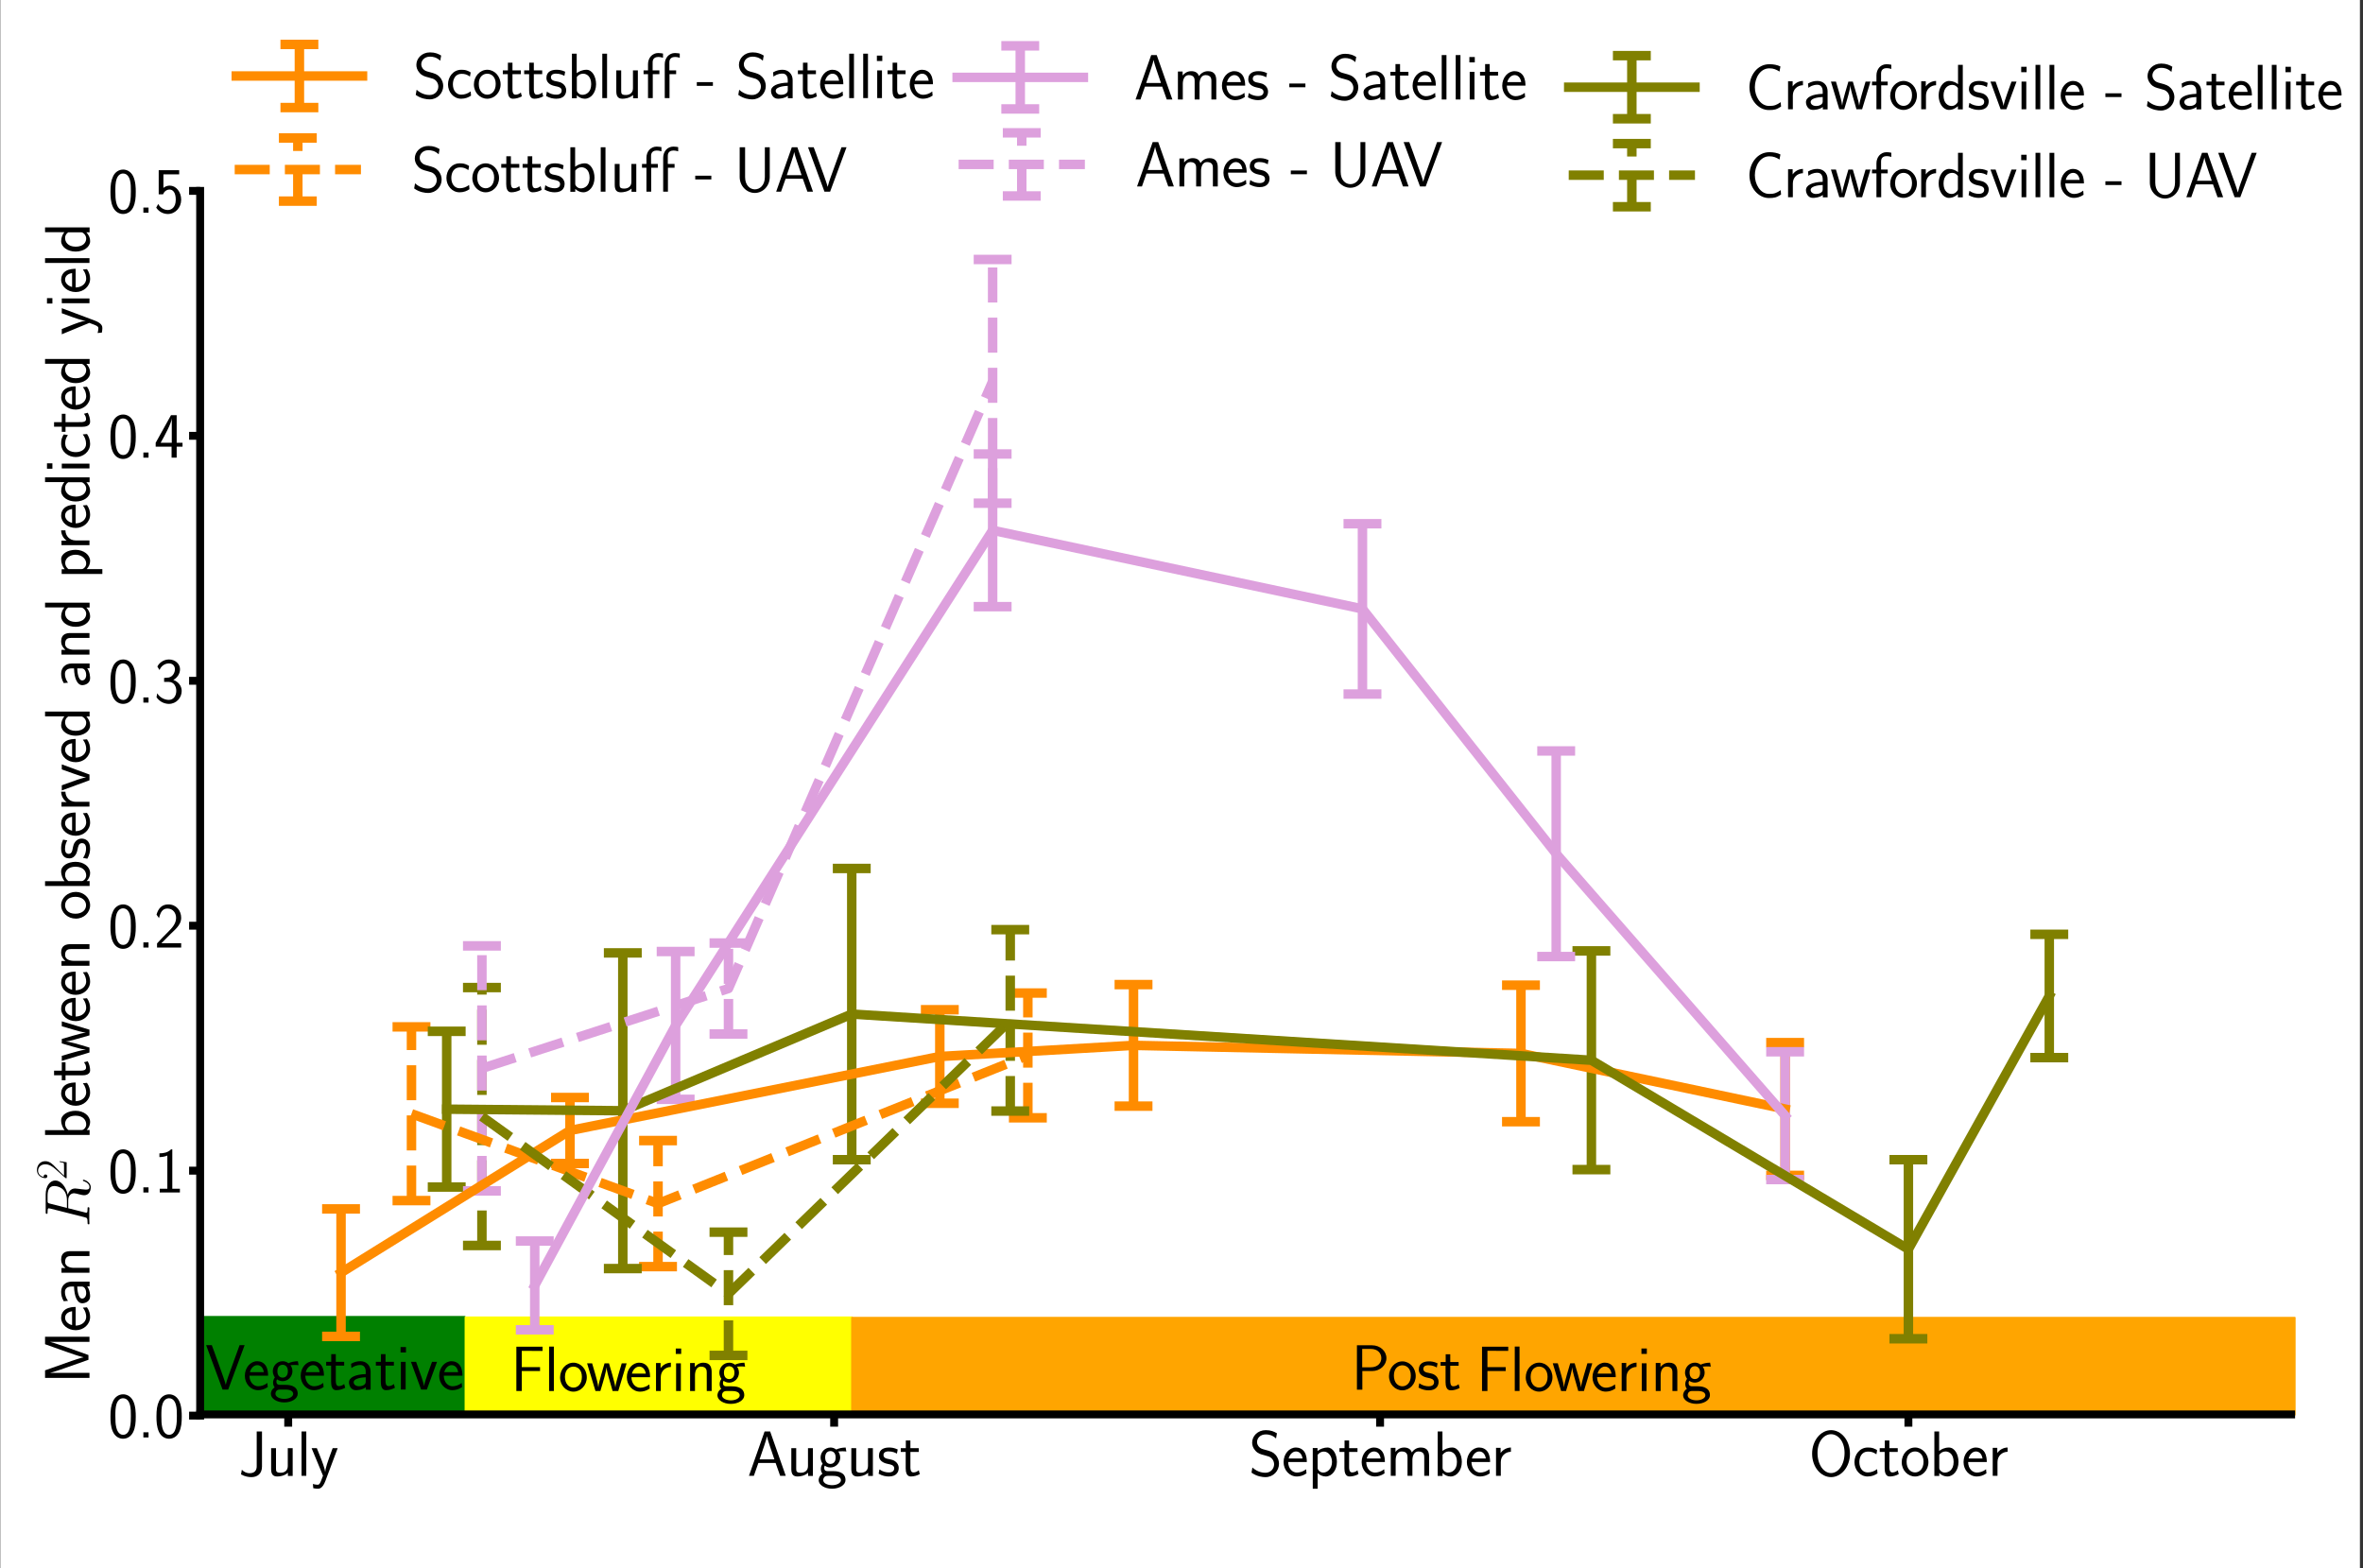 <?xml version="1.0" encoding="UTF-8" standalone="no"?>
<svg
   width="1497.434pt"
   height="993.956pt"
   viewBox="0 0 1497.434 993.956"
   version="1.1"
   id="svg1022"
   sodipodi:docname="Figure3A_latest_bigfont_yield_supplementary.svg"
   inkscape:version="1.2.2 (1:1.2.2+202305151914+b0a8486541)"
   inkscape:export-filename="Figure3/Figure3A_latest_bigfont_yield_supplementary.png"
   inkscape:export-xdpi="350"
   inkscape:export-ydpi="350"
   xmlns:inkscape="http://www.inkscape.org/namespaces/inkscape"
   xmlns:sodipodi="http://sodipodi.sourceforge.net/DTD/sodipodi-0.dtd"
   xmlns:xlink="http://www.w3.org/1999/xlink"
   xmlns="http://www.w3.org/2000/svg"
   xmlns:svg="http://www.w3.org/2000/svg"
   xmlns:rdf="http://www.w3.org/1999/02/22-rdf-syntax-ns#"
   xmlns:cc="http://creativecommons.org/ns#"
   xmlns:dc="http://purl.org/dc/elements/1.1/">
  <rect x="0" y="0" width="1497.434" height="993.956" fill="#333333" stroke="none"/>
  <sodipodi:namedview
     id="namedview1024"
     pagecolor="#ffffff"
     bordercolor="#000000"
     borderopacity="0.25"
     inkscape:showpageshadow="2"
     inkscape:pageopacity="0.0"
     inkscape:pagecheckerboard="0"
     inkscape:deskcolor="#d1d1d1"
     inkscape:document-units="pt"
     showgrid="false"
     inkscape:zoom="0.4665165"
     inkscape:cx="1013.8977"
     inkscape:cy="700.93984"
     inkscape:window-width="1920"
     inkscape:window-height="1043"
     inkscape:window-x="1920"
     inkscape:window-y="0"
     inkscape:window-maximized="1"
     inkscape:current-layer="figure_1" />
  <defs
     id="defs6">
    <style
       type="text/css"
       id="style4">*{stroke-linejoin: round; stroke-linecap: butt}</style>
  </defs>
  <g
     id="figure_1"
     transform="translate(-71.165)">
    <g
       id="patch_1"
       transform="matrix(0.944,0,0,0.989,71.352,0)">
      <path
         d="M 0,1008 H 1584 V 0 H 0 Z"
         style="fill:#ffffff"
         id="path8" />
    </g>
    <g
       id="axes_1">
      <g
         id="patch_2">
        <path
           d="M 198,897.12 H 1425.6 V 120.96 H 198 Z"
           style="fill:#ffffff"
           id="path11" />
      </g>
      <g
         id="PolyCollection_1"
         transform="matrix(1.074,0,0,0.999,-14.8,0.444)">
        <defs
           id="defs15">
          <path
             id="mb848b121c2"
             d="m 253.8,-110.88 v -62.093 h 100.44 v 62.093 z"
             style="stroke:#008000" />
        </defs>
        <g
           clip-path="url(#pdae25f212b)"
           id="g19"
           transform="matrix(1.53,0,0,0.997,-187.94,2.328)">
          <use
             xlink:href="#mb848b121c2"
             x="0"
             y="1008"
             style="fill:#008000;stroke:#008000"
             id="use17" />
        </g>
      </g>
      <g
         id="PolyCollection_2"
         transform="matrix(0.955,0,0,1,27.767,-0.226)">
        <defs
           id="defs23">
          <path
             id="m33dcb5bd47"
             d="m 354.24,-110.88 v -62.093 h 256.68 v 62.093 z"
             style="stroke:#ffff00" />
        </defs>
        <g
           clip-path="url(#pdae25f212b)"
           id="g27">
          <use
             xlink:href="#m33dcb5bd47"
             x="0"
             y="1008"
             style="fill:#ffff00;stroke:#ffff00"
             id="use25" />
        </g>
      </g>
      <g
         id="PolyCollection_3"
         transform="matrix(1.365,0,0,0.998,-222.693,1.654)">
        <defs
           id="defs31">
          <path
             id="mbdcb78727f"
             d="m 610.92,-110.88 v -62.093 h 669.6 v 62.093 z"
             style="stroke:#ffa500" />
        </defs>
        <g
           clip-path="url(#pdae25f212b)"
           id="g35">
          <use
             xlink:href="#mbdcb78727f"
             x="0"
             y="1008"
             style="fill:#ffa500;stroke:#ffa500"
             id="use33" />
        </g>
      </g>
      <g
         id="matplotlib.axis_1">
        <g
           id="xtick_1">
          <g
             id="line2d_1">
            <defs
               id="defs39">
              <path
                 id="mc2619de89d"
                 d="M 0,0 V 7"
                 style="stroke:#000000;stroke-width:5" />
            </defs>
            <g
               id="g43">
              <use
                 xlink:href="#mc2619de89d"
                 x="253.8"
                 y="897.12"
                 style="stroke:#000000;stroke-width:5"
                 id="use41" />
            </g>
          </g>
          <g
             id="text_1">
            <!-- July -->
            <g
               transform="matrix(0.4,0,0,-0.4,222.299,935.294)"
               id="g60">
              <defs
                 id="defs50">
                <path
                   id="CMSS17-4a"
                   d="M 2336,4416 H 1811 V 947 C 1811,640 1683,262 1107,262 781,262 506,416 333,608 L 250,140 c 396,-211 761,-268 1030,-268 621,0 1056,358 1056,1056 z"
                   transform="scale(0.016)" />
                <path
                   id="CMSS17-75"
                   d="M 2618,2752 H 2131 V 976 C 2131,500 1786,307 1421,307 998,307 960,448 960,712 V 2752 H 474 V 680 c 0,-501 172,-744 614,-744 218,0 710,51 1056,371 V -13 h 474 z"
                   transform="scale(0.016)" />
                <path
                   id="CMSS17-6c"
                   d="M 947,4416 H 474 V 0 h 473 z"
                   transform="scale(0.016)" />
                <path
                   id="CMSS17-79"
                   d="M 2675,2752 H 2176 C 1632,1293 1446,701 1434,383 h -7 C 1408,695 1126,1459 902,2006 L 602,2752 H 83 L 1216,14 c -70,-191 -173,-478 -205,-541 -141,-357 -237,-357 -339,-357 -26,0 -230,7 -461,77 l 39,-422 c 160,-32 320,-51 435,-51 160,0 480,0 774,785 z"
                   transform="scale(0.016)" />
              </defs>
              <use
                 xlink:href="#CMSS17-4a"
                 transform="scale(0.996)"
                 id="use52" />
              <use
                 xlink:href="#CMSS17-75"
                 transform="matrix(0.996,0,0,0.996,44.121,0)"
                 id="use54" />
              <use
                 xlink:href="#CMSS17-6c"
                 transform="matrix(0.996,0,0,0.996,92.326,0)"
                 id="use56" />
              <use
                 xlink:href="#CMSS17-79"
                 transform="matrix(0.996,0,0,0.996,114.507,0)"
                 id="use58" />
            </g>
          </g>
        </g>
        <g
           id="xtick_2">
          <g
             id="line2d_2">
            <g
               id="g66">
              <use
                 xlink:href="#mc2619de89d"
                 x="599.76"
                 y="897.12"
                 style="stroke:#000000;stroke-width:5"
                 id="use64" />
            </g>
          </g>
          <g
             id="text_2">
            <!-- August -->
            <g
               transform="matrix(0.4,0,0,-0.4,544.717,935.294)"
               id="g87">
              <defs
                 id="defs73">
                <path
                   id="CMSS17-41"
                   d="M 2272,4416 H 1722 L 166,0 h 487 l 448,1280 H 2816 L 3270,0 h 557 z M 2694,1638 H 1222 c 308,892 692,2000 736,2286 h 7 c 45,-261 173,-643 281,-968 z"
                   transform="scale(0.016)" />
                <path
                   id="CMSS17-67"
                   d="m 2848,2816 c -365,-7 -678,-77 -934,-199 -212,166 -429,199 -576,199 -557,0 -980,-460 -980,-992 0,-343 192,-602 205,-615 C 448,1049 384,876 384,684 384,460 474,300 544,211 211,6 166,-308 166,-429 c 0,-467 583,-851 1332,-851 755,0 1337,384 1337,857 0,883 -979,890 -1248,890 h -518 c -96,0 -352,0 -352,326 0,128 57,211 64,218 96,-71 294,-179 557,-179 531,0 972,447 972,992 0,304 -140,525 -198,601 h 19 c 19,0 288,19 384,19 205,0 224,-6 403,-25 z M 1338,1184 c -218,0 -525,133 -525,640 0,551 352,639 518,639 218,0 525,-133 525,-639 0,-552 -352,-640 -518,-640 z M 1581,0 c 153,0 800,0 800,-436 0,-275 -397,-492 -877,-492 -486,0 -883,211 -883,499 0,32 0,429 441,429 z"
                   transform="scale(0.016)" />
                <path
                   id="CMSS17-73"
                   d="m 2061,2623 c -378,180 -672,193 -864,193 -455,0 -999,-161 -999,-807 0,-646 704,-787 896,-826 295,-57 621,-121 621,-441 0,-403 -461,-403 -544,-403 -256,0 -608,70 -928,300 L 166,211 C 531,0 883,-64 1178,-64 c 787,0 985,480 985,844 0,314 -179,525 -301,621 -211,166 -288,186 -812,294 -90,13 -404,84 -404,372 0,364 404,364 493,364 416,0 672,-128 845,-224 z"
                   transform="scale(0.016)" />
                <path
                   id="CMSS17-74"
                   d="m 1069,2380 h 832 v 372 h -832 v 768 H 614 V 2752 H 109 V 2380 H 602 V 751 c 0,-367 83,-815 505,-815 320,0 615,89 896,236 L 1901,551 C 1747,416 1562,339 1363,339 c -281,0 -294,360 -294,521 z"
                   transform="scale(0.016)" />
              </defs>
              <use
                 xlink:href="#CMSS17-41"
                 transform="scale(0.996)"
                 id="use75" />
              <use
                 xlink:href="#CMSS17-75"
                 transform="matrix(0.996,0,0,0.996,62.218,0)"
                 id="use77" />
              <use
                 xlink:href="#CMSS17-67"
                 transform="matrix(0.996,0,0,0.996,110.423,0)"
                 id="use79" />
              <use
                 xlink:href="#CMSS17-75"
                 transform="matrix(0.996,0,0,0.996,157.266,0)"
                 id="use81" />
              <use
                 xlink:href="#CMSS17-73"
                 transform="matrix(0.996,0,0,0.996,205.471,0)"
                 id="use83" />
              <use
                 xlink:href="#CMSS17-74"
                 transform="matrix(0.996,0,0,0.996,241.385,0)"
                 id="use85" />
            </g>
          </g>
        </g>
        <g
           id="xtick_3">
          <g
             id="line2d_3">
            <g
               id="g93">
              <use
                 xlink:href="#mc2619de89d"
                 x="945.72"
                 y="897.12"
                 style="stroke:#000000;stroke-width:5"
                 id="use91" />
            </g>
          </g>
          <g
             id="text_3">
            <!-- September -->
            <g
               transform="matrix(0.4,0,0,-0.4,862.53,935.294)"
               id="g122">
              <defs
                 id="defs102">
                <path
                   id="CMSS17-53"
                   d="m 2797,4230 c -282,166 -589,314 -1107,314 -826,0 -1357,-610 -1357,-1235 0,-245 70,-522 320,-805 249,-284 531,-361 889,-451 148,-39 397,-110 442,-129 358,-142 531,-470 531,-780 0,-406 -313,-837 -870,-837 -192,0 -755,32 -1287,522 L 269,320 c 525,-384 1094,-448 1382,-448 787,0 1351,622 1351,1330 0,258 -77,587 -346,890 -262,289 -493,354 -1018,496 -300,77 -492,129 -652,328 -109,142 -167,277 -167,451 0,361 307,754 871,754 281,0 646,-58 1017,-406 z"
                   transform="scale(0.016)" />
                <path
                   id="CMSS17-65"
                   d="m 2502,1375 c 0,212 -12,626 -217,972 -224,366 -589,469 -864,469 C 755,2816 192,2184 192,1363 192,579 774,-64 1510,-64 c 288,0 640,83 960,313 0,26 -12,165 -19,172 0,12 -19,208 -19,234 C 2125,408 1773,326 1517,326 1107,326 666,667 646,1375 Z M 698,1728 c 83,358 364,697 723,697 96,0 544,-13 659,-697 z"
                   transform="scale(0.016)" />
                <path
                   id="CMSS17-70"
                   d="m 966,275 c 212,-205 500,-339 807,-339 595,0 1107,617 1107,1446 0,765 -384,1434 -934,1434 -320,0 -704,-116 -992,-346 v 294 H 480 v -4044 h 486 z m 0,1813 c 52,78 269,324 621,324 448,0 807,-466 807,-1030 0,-641 -436,-1056 -864,-1056 -128,0 -263,32 -391,142 C 966,624 966,721 966,812 Z"
                   transform="scale(0.016)" />
                <path
                   id="CMSS17-6d"
                   d="m 4288,1878 c 0,431 -109,938 -826,938 -480,0 -768,-301 -896,-488 -115,340 -384,488 -768,488 -435,0 -710,-250 -857,-430 v 397 H 474 V 0 h 486 v 1556 c 0,380 141,869 595,869 583,0 583,-412 583,-599 V 0 h 486 v 1556 c 0,380 141,869 595,869 583,0 583,-412 583,-599 V 0 h 486 z"
                   transform="scale(0.016)" />
                <path
                   id="CMSS17-62"
                   d="M 954,4416 H 480 V -13 h 486 v 288 c 244,-237 538,-339 800,-339 615,0 1114,623 1114,1446 0,751 -384,1434 -954,1434 -403,0 -761,-167 -972,-340 z m 12,-2321 c 141,181 340,330 621,330 378,0 807,-279 807,-1043 0,-816 -512,-1056 -864,-1056 -128,0 -263,32 -391,142 C 966,624 966,721 966,812 Z"
                   transform="scale(0.016)" />
                <path
                   id="CMSS17-72"
                   d="m 954,1369 c 0,605 441,1010 1004,1023 v 424 c -409,-7 -793,-212 -1024,-546 v 513 H 480 V 0 h 474 z"
                   transform="scale(0.016)" />
              </defs>
              <use
                 xlink:href="#CMSS17-53"
                 transform="scale(0.996)"
                 id="use104" />
              <use
                 xlink:href="#CMSS17-65"
                 transform="matrix(0.996,0,0,0.996,52.049,0)"
                 id="use106" />
              <use
                 xlink:href="#CMSS17-70"
                 transform="matrix(0.996,0,0,0.996,93.687,0)"
                 id="use108" />
              <use
                 xlink:href="#CMSS17-74"
                 transform="matrix(0.996,0,0,0.996,141.892,0)"
                 id="use110" />
              <use
                 xlink:href="#CMSS17-65"
                 transform="matrix(0.996,0,0,0.996,175.724,0)"
                 id="use112" />
              <use
                 xlink:href="#CMSS17-6d"
                 transform="matrix(0.996,0,0,0.996,217.363,0)"
                 id="use114" />
              <use
                 xlink:href="#CMSS17-62"
                 transform="matrix(0.996,0,0,0.996,291.592,0)"
                 id="use116" />
              <use
                 xlink:href="#CMSS17-65"
                 transform="matrix(0.996,0,0,0.996,342.399,0)"
                 id="use118" />
              <use
                 xlink:href="#CMSS17-72"
                 transform="matrix(0.996,0,0,0.996,384.038,0)"
                 id="use120" />
            </g>
          </g>
        </g>
        <g
           id="xtick_4">
          <g
             id="line2d_4">
            <g
               id="g128">
              <use
                 xlink:href="#mc2619de89d"
                 x="1280.52"
                 y="897.12"
                 style="stroke:#000000;stroke-width:5"
                 id="use126" />
            </g>
          </g>
          <g
             id="text_4">
            <!-- October -->
            <g
               transform="matrix(0.4,0,0,-0.4,1217.381,935.294)"
               id="g150">
              <defs
                 id="defs134">
                <path
                   id="CMSS17-4f"
                   d="M 4096,2201 C 4096,3541 3219,4544 2214,4544 1210,4544 333,3535 333,2201 333,855 1222,-128 2214,-128 c 992,0 1882,983 1882,2329 z M 2214,275 c -704,0 -1344,792 -1344,2010 0,1185 679,1855 1344,1855 666,0 1344,-670 1344,-1855 C 3558,1061 2912,275 2214,275 Z"
                   transform="scale(0.016)" />
                <path
                   id="CMSS17-63"
                   d="m 2464,2540 c 0,45 -294,173 -371,199 -211,77 -480,77 -551,77 C 710,2816 211,2092 211,1363 211,595 768,-64 1517,-64 c 429,0 736,140 985,307 l -38,422 C 2189,454 1869,339 1523,339 c -499,0 -825,435 -825,1030 0,461 211,1043 851,1043 352,0 550,-70 845,-269 z"
                   transform="scale(0.016)" />
                <path
                   id="CMSS17-6f"
                   d="m 2829,1356 c 0,819 -608,1460 -1325,1460 C 768,2816 173,2156 173,1356 173,544 787,-64 1498,-64 c 729,0 1331,627 1331,1420 z M 1504,339 c -454,0 -845,371 -845,1068 0,743 455,1018 839,1018 416,0 844,-301 844,-1018 0,-723 -416,-1068 -838,-1068 z"
                   transform="scale(0.016)" />
              </defs>
              <use
                 xlink:href="#CMSS17-4f"
                 transform="scale(0.996)"
                 id="use136" />
              <use
                 xlink:href="#CMSS17-63"
                 transform="matrix(0.996,0,0,0.996,69.024,0)"
                 id="use138" />
              <use
                 xlink:href="#CMSS17-74"
                 transform="matrix(0.996,0,0,0.996,110.663,0)"
                 id="use140" />
              <use
                 xlink:href="#CMSS17-6f"
                 transform="matrix(0.996,0,0,0.996,144.495,0)"
                 id="use142" />
              <use
                 xlink:href="#CMSS17-62"
                 transform="matrix(0.996,0,0,0.996,191.338,0)"
                 id="use144" />
              <use
                 xlink:href="#CMSS17-65"
                 transform="matrix(0.996,0,0,0.996,242.146,0)"
                 id="use146" />
              <use
                 xlink:href="#CMSS17-72"
                 transform="matrix(0.996,0,0,0.996,283.784,0)"
                 id="use148" />
            </g>
          </g>
        </g>
      </g>
      <g
         id="matplotlib.axis_2">
        <g
           id="ytick_1">
          <g
             id="line2d_5">
            <defs
               id="defs156">
              <path
                 id="m4f386ce659"
                 d="M 0,0 H -7"
                 style="stroke:#000000;stroke-width:5" />
            </defs>
            <g
               id="g160">
              <use
                 xlink:href="#m4f386ce659"
                 x="198"
                 y="897.12"
                 style="stroke:#000000;stroke-width:5"
                 id="use158" />
            </g>
          </g>
          <g
             id="text_5">
            <!-- 0.0 -->
            <g
               transform="matrix(0.4,0,0,-0.4,139.615,910.957)"
               id="g173">
              <defs
                 id="defs165">
                <path
                   id="CMSS17-30"
                   d="m 2758,2073 c 0,366 -6,1047 -268,1574 -263,506 -685,641 -986,641 -435,0 -806,-257 -998,-667 C 301,3191 243,2748 243,2073 243,1611 262,1046 493,551 755,6 1197,-128 1498,-128 c 396,0 780,211 998,653 224,463 262,970 262,1548 z M 1498,262 c -487,0 -634,559 -679,745 -77,321 -89,629 -89,1137 0,398 0,848 121,1201 147,411 403,552 647,552 473,0 627,-475 678,-642 96,-340 96,-739 96,-1111 0,-598 0,-1882 -774,-1882 z"
                   transform="scale(0.016)" />
                <path
                   id="CMSS17-2e"
                   d="M 1088,512 H 576 V 0 h 512 z"
                   transform="scale(0.016)" />
              </defs>
              <use
                 xlink:href="#CMSS17-30"
                 transform="scale(0.996)"
                 id="use167" />
              <use
                 xlink:href="#CMSS17-2e"
                 transform="matrix(0.996,0,0,0.996,46.844,0)"
                 id="use169" />
              <use
                 xlink:href="#CMSS17-30"
                 transform="matrix(0.996,0,0,0.996,72.868,0)"
                 id="use171" />
            </g>
          </g>
        </g>
        <g
           id="ytick_2">
          <g
             id="line2d_6">
            <g
               id="g179">
              <use
                 xlink:href="#m4f386ce659"
                 x="198"
                 y="741.888"
                 style="stroke:#000000;stroke-width:5"
                 id="use177" />
            </g>
          </g>
          <g
             id="text_6">
            <!-- 0.1 -->
            <g
               transform="matrix(0.4,0,0,-0.4,139.615,755.725)"
               id="g191">
              <defs
                 id="defs183">
                <path
                   id="CMSS17-31"
                   d="M 1818,4288 H 1696 C 1350,3949 947,3902 538,3891 v -371 c 185,6 486,19 787,153 V 371 H 570 V 0 h 2003 v 371 h -755 z"
                   transform="scale(0.016)" />
              </defs>
              <use
                 xlink:href="#CMSS17-30"
                 transform="scale(0.996)"
                 id="use185" />
              <use
                 xlink:href="#CMSS17-2e"
                 transform="matrix(0.996,0,0,0.996,46.844,0)"
                 id="use187" />
              <use
                 xlink:href="#CMSS17-31"
                 transform="matrix(0.996,0,0,0.996,72.868,0)"
                 id="use189" />
            </g>
          </g>
        </g>
        <g
           id="ytick_3">
          <g
             id="line2d_7">
            <g
               id="g197">
              <use
                 xlink:href="#m4f386ce659"
                 x="198"
                 y="586.656"
                 style="stroke:#000000;stroke-width:5"
                 id="use195" />
            </g>
          </g>
          <g
             id="text_7">
            <!-- 0.2 -->
            <g
               transform="matrix(0.4,0,0,-0.4,139.615,600.493)"
               id="g209">
              <defs
                 id="defs201">
                <path
                   id="CMSS17-32"
                   d="m 1651,1353 c 179,185 448,408 634,631 179,217 416,523 416,969 0,702 -474,1335 -1280,1335 -634,0 -999,-397 -1171,-1016 l 249,-344 c 141,580 339,950 839,950 550,0 857,-447 857,-938 0,-586 -448,-1039 -787,-1377 C 1030,1187 659,805 301,409 V 0 H 2701 V 435 H 1613 c -77,0 -154,-7 -231,-7 H 742 v 7 z"
                   transform="scale(0.016)" />
              </defs>
              <use
                 xlink:href="#CMSS17-30"
                 transform="scale(0.996)"
                 id="use203" />
              <use
                 xlink:href="#CMSS17-2e"
                 transform="matrix(0.996,0,0,0.996,46.844,0)"
                 id="use205" />
              <use
                 xlink:href="#CMSS17-32"
                 transform="matrix(0.996,0,0,0.996,72.868,0)"
                 id="use207" />
            </g>
          </g>
        </g>
        <g
           id="ytick_4">
          <g
             id="line2d_8">
            <g
               id="g215">
              <use
                 xlink:href="#m4f386ce659"
                 x="198"
                 y="431.424"
                 style="stroke:#000000;stroke-width:5"
                 id="use213" />
            </g>
          </g>
          <g
             id="text_8">
            <!-- 0.3 -->
            <g
               transform="matrix(0.4,0,0,-0.4,139.615,445.261)"
               id="g227">
              <defs
                 id="defs219">
                <path
                   id="CMSS17-33"
                   d="m 1005,2060 h 435 c 602,0 774,-528 774,-896 C 2214,662 1933,268 1472,268 1114,268 608,449 320,926 275,700 275,687 250,533 550,89 1037,-128 1485,-128 c 729,0 1267,609 1267,1286 0,509 -352,934 -832,1094 384,211 666,608 666,1069 0,538 -493,967 -1095,967 -550,0 -979,-340 -1158,-705 45,-64 160,-249 217,-345 141,377 506,659 935,659 358,0 595,-237 595,-576 0,-352 -224,-736 -602,-825 -25,0 -422,-39 -473,-45 z"
                   transform="scale(0.016)" />
              </defs>
              <use
                 xlink:href="#CMSS17-30"
                 transform="scale(0.996)"
                 id="use221" />
              <use
                 xlink:href="#CMSS17-2e"
                 transform="matrix(0.996,0,0,0.996,46.844,0)"
                 id="use223" />
              <use
                 xlink:href="#CMSS17-33"
                 transform="matrix(0.996,0,0,0.996,72.868,0)"
                 id="use225" />
            </g>
          </g>
        </g>
        <g
           id="ytick_5">
          <g
             id="line2d_9">
            <g
               id="g233">
              <use
                 xlink:href="#m4f386ce659"
                 x="198"
                 y="276.192"
                 style="stroke:#000000;stroke-width:5"
                 id="use231" />
            </g>
          </g>
          <g
             id="text_9">
            <!-- 0.4 -->
            <g
               transform="matrix(0.4,0,0,-0.4,139.615,290.029)"
               id="g245">
              <defs
                 id="defs237">
                <path
                   id="CMSS17-34"
                   d="m 2253,1088 h 582 v 390 H 2253 V 4224 H 1690 L 166,1478 V 1088 H 1747 V 0 h 506 z M 659,1478 c 371,661 1107,1996 1107,2449 V 1478 Z"
                   transform="scale(0.016)" />
              </defs>
              <use
                 xlink:href="#CMSS17-30"
                 transform="scale(0.996)"
                 id="use239" />
              <use
                 xlink:href="#CMSS17-2e"
                 transform="matrix(0.996,0,0,0.996,46.844,0)"
                 id="use241" />
              <use
                 xlink:href="#CMSS17-34"
                 transform="matrix(0.996,0,0,0.996,72.868,0)"
                 id="use243" />
            </g>
          </g>
        </g>
        <g
           id="ytick_6">
          <g
             id="line2d_10">
            <g
               id="g251">
              <use
                 xlink:href="#m4f386ce659"
                 x="198"
                 y="120.96"
                 style="stroke:#000000;stroke-width:5"
                 id="use249" />
            </g>
          </g>
          <g
             id="text_10">
            <!-- 0.5 -->
            <g
               transform="matrix(0.4,0,0,-0.4,139.615,134.797)"
               id="g263">
              <defs
                 id="defs255">
                <path
                   id="CMSS17-35"
                   d="m 934,3814 h 1568 v 410 H 467 V 1830 h 429 c 115,273 352,474 659,474 288,0 608,-260 608,-1005 C 2163,502 1709,268 1376,268 966,268 589,521 422,871 L 218,508 c 294,-457 774,-636 1158,-636 742,0 1325,636 1325,1414 0,797 -519,1408 -1139,1408 -224,0 -442,-77 -628,-230 z"
                   transform="scale(0.016)" />
              </defs>
              <use
                 xlink:href="#CMSS17-30"
                 transform="scale(0.996)"
                 id="use257" />
              <use
                 xlink:href="#CMSS17-2e"
                 transform="matrix(0.996,0,0,0.996,46.844,0)"
                 id="use259" />
              <use
                 xlink:href="#CMSS17-35"
                 transform="matrix(0.996,0,0,0.996,72.868,0)"
                 id="use261" />
            </g>
          </g>
        </g>
        <g
           id="text_11">
          <!-- Mean $R^2$ between observed and predicted yield -->
          <g
             transform="matrix(0,-0.4,-0.4,0,127.864,876.887)"
             id="g354">
            <defs
               id="defs276">
              <path
                 id="CMSS17-4d"
                 d="M 3194,2373 2886,1476 C 2835,1311 2662,795 2624,592 h -6 c -20,127 -58,261 -160,585 -58,191 -122,388 -186,566 L 1325,4416 H 576 V 0 h 499 v 3899 h 7 c 0,-6 57,-286 448,-1399 L 2374,102 h 474 l 762,2131 c 51,146 211,610 281,833 64,191 224,662 263,846 h 6 V 0 h 506 v 4416 h -743 z"
                 transform="scale(0.016)" />
              <path
                 id="CMSS17-61"
                 d="m 2406,1789 c 0,610 -428,1027 -1004,1027 -282,0 -589,-52 -941,-257 l 38,-426 c 160,117 435,305 896,305 327,0 525,-253 525,-656 V 1536 C 896,1504 256,1209 256,711 256,452 416,-64 947,-64 c 96,0 615,12 986,288 V -13 h 473 z M 1920,824 c 0,-113 0,-265 -192,-378 -166,-107 -378,-120 -467,-120 -320,0 -538,177 -538,397 0,442 999,486 1197,493 z"
                 transform="scale(0.016)" />
              <path
                 id="CMSS17-6e"
                 d="m 2618,1878 c 0,405 -96,938 -820,938 -409,0 -678,-212 -857,-430 v 397 H 474 V 0 h 486 v 1556 c 0,406 154,869 589,869 563,0 582,-380 582,-599 V 0 h 487 z"
                 transform="scale(0.016)" />
              <path
                 id="CMMI12-52"
                 d="m 2355,3917 c 58,236 83,249 333,249 h 461 c 550,0 960,-166 960,-663 0,-326 -167,-1263 -1453,-1263 h -723 z m 890,-1754 c 793,172 1414,683 1414,1231 0,498 -505,958 -1395,958 H 1530 c -128,0 -186,0 -186,-122 0,-64 45,-64 166,-64 384,0 384,-51 384,-121 0,-13 0,-51 -25,-147 L 1005,475 C 947,253 934,190 493,190 346,190 301,190 301,69 301,6 371,6 390,6 506,6 640,19 762,19 h 755 c 115,0 249,-13 365,-13 51,0 121,0 121,120 0,64 -57,64 -153,64 -391,0 -391,51 -391,114 0,6 0,51 13,101 l 429,1707 h 768 c 608,0 723,-381 723,-590 0,-96 -64,-343 -109,-508 -70,-291 -89,-361 -89,-482 0,-450 371,-660 800,-660 518,0 742,629 742,717 0,45 -32,64 -70,64 -52,0 -64,-38 -77,-89 C 4435,114 4173,0 4013,0 c -160,0 -263,69 -263,355 0,152 77,729 84,761 32,234 32,260 32,310 0,463 -378,660 -621,737 z"
                 transform="scale(0.016)" />
              <path
                 id="CMR17-32"
                 d="M 2669,990 H 2554 C 2490,537 2438,460 2413,422 2381,371 1920,371 1830,371 H 602 c 230,249 678,702 1222,1225 390,370 845,804 845,1437 0,755 -602,1191 -1274,1191 -704,0 -1133,-621 -1133,-1197 0,-250 186,-282 263,-282 64,0 256,38 256,262 0,199 -167,257 -256,257 -39,0 -77,-7 -103,-20 122,544 493,813 884,813 556,0 921,-441 921,-1024 0,-556 -326,-1035 -691,-1450 L 262,147 V 0 h 2253 z"
                 transform="scale(0.016)" />
              <path
                 id="CMSS17-77"
                 d="M 4013,2752 H 3526 L 3187,1600 C 3117,1356 2918,684 2893,371 h -7 c -12,192 -121,653 -300,1261 L 2259,2752 H 1818 L 1498,1657 C 1338,1100 1216,627 1203,371 h -6 C 1171,748 909,1632 870,1772 L 582,2752 H 83 L 915,0 h 487 c 332,1100 588,1952 608,2380 12,-211 121,-665 185,-889 L 2618,0 h 563 z"
                 transform="scale(0.016)" />
              <path
                 id="CMSS17-76"
                 d="M 2675,2752 H 2176 L 1747,1555 C 1613,1164 1421,627 1389,352 h -7 c -12,115 -64,281 -96,396 -38,141 -89,308 -128,423 L 595,2752 H 83 L 1094,0 h 570 z"
                 transform="scale(0.016)" />
              <path
                 id="CMSS17-64"
                 d="M 2611,4416 H 2138 V 2495 c -199,167 -525,321 -884,321 C 672,2816 211,2179 211,1375 211,572 666,-64 1235,-64 c 442,0 736,236 890,371 V -13 h 486 z M 2125,851 c 0,-91 0,-188 -199,-363 -128,-110 -281,-162 -428,-162 -346,0 -800,259 -800,1043 0,816 512,1056 864,1056 236,0 428,-117 563,-311 z"
                 transform="scale(0.016)" />
              <path
                 id="CMSS17-69"
                 d="M 979,4224 H 442 V 3686 H 979 Z M 947,2752 H 474 V 0 h 473 z"
                 transform="scale(0.016)" />
            </defs>
            <use
               xlink:href="#CMSS17-4d"
               transform="scale(0.996)"
               id="use278" />
            <use
               xlink:href="#CMSS17-65"
               transform="matrix(0.996,0,0,0.996,81.676,0)"
               id="use280" />
            <use
               xlink:href="#CMSS17-61"
               transform="matrix(0.996,0,0,0.996,123.315,0)"
               id="use282" />
            <use
               xlink:href="#CMSS17-6e"
               transform="matrix(0.996,0,0,0.996,168.237,0)"
               id="use284" />
            <use
               xlink:href="#CMMI12-52"
               transform="matrix(0.996,0,0,0.996,247.671,0)"
               id="use286" />
            <use
               xlink:href="#CMR17-32"
               transform="matrix(0.697,0,0,0.697,322.742,36.154)"
               id="use288" />
            <use
               xlink:href="#CMSS17-62"
               transform="matrix(0.996,0,0,0.996,386.452,0)"
               id="use290" />
            <use
               xlink:href="#CMSS17-65"
               transform="matrix(0.996,0,0,0.996,437.26,0)"
               id="use292" />
            <use
               xlink:href="#CMSS17-74"
               transform="matrix(0.996,0,0,0.996,478.898,0)"
               id="use294" />
            <use
               xlink:href="#CMSS17-77"
               transform="matrix(0.996,0,0,0.996,510.128,0)"
               id="use296" />
            <use
               xlink:href="#CMSS17-65"
               transform="matrix(0.996,0,0,0.996,571.345,0)"
               id="use298" />
            <use
               xlink:href="#CMSS17-65"
               transform="matrix(0.996,0,0,0.996,612.983,0)"
               id="use300" />
            <use
               xlink:href="#CMSS17-6e"
               transform="matrix(0.996,0,0,0.996,654.622,0)"
               id="use302" />
            <use
               xlink:href="#CMSS17-6f"
               transform="matrix(0.996,0,0,0.996,734.056,0)"
               id="use304" />
            <use
               xlink:href="#CMSS17-62"
               transform="matrix(0.996,0,0,0.996,780.9,0)"
               id="use306" />
            <use
               xlink:href="#CMSS17-73"
               transform="matrix(0.996,0,0,0.996,829.105,0)"
               id="use308" />
            <use
               xlink:href="#CMSS17-65"
               transform="matrix(0.996,0,0,0.996,865.018,0)"
               id="use310" />
            <use
               xlink:href="#CMSS17-72"
               transform="matrix(0.996,0,0,0.996,906.657,0)"
               id="use312" />
            <use
               xlink:href="#CMSS17-76"
               transform="matrix(0.996,0,0,0.996,938.567,0)"
               id="use314" />
            <use
               xlink:href="#CMSS17-65"
               transform="matrix(0.996,0,0,0.996,981.567,0)"
               id="use316" />
            <use
               xlink:href="#CMSS17-64"
               transform="matrix(0.996,0,0,0.996,1023.206,0)"
               id="use318" />
            <use
               xlink:href="#CMSS17-61"
               transform="matrix(0.996,0,0,0.996,1102.64,0)"
               id="use320" />
            <use
               xlink:href="#CMSS17-6e"
               transform="matrix(0.996,0,0,0.996,1147.562,0)"
               id="use322" />
            <use
               xlink:href="#CMSS17-64"
               transform="matrix(0.996,0,0,0.996,1195.767,0)"
               id="use324" />
            <use
               xlink:href="#CMSS17-70"
               transform="matrix(0.996,0,0,0.996,1275.201,0)"
               id="use326" />
            <use
               xlink:href="#CMSS17-72"
               transform="matrix(0.996,0,0,0.996,1320.803,0)"
               id="use328" />
            <use
               xlink:href="#CMSS17-65"
               transform="matrix(0.996,0,0,0.996,1352.713,0)"
               id="use330" />
            <use
               xlink:href="#CMSS17-64"
               transform="matrix(0.996,0,0,0.996,1394.352,0)"
               id="use332" />
            <use
               xlink:href="#CMSS17-69"
               transform="matrix(0.996,0,0,0.996,1442.557,0)"
               id="use334" />
            <use
               xlink:href="#CMSS17-63"
               transform="matrix(0.996,0,0,0.996,1464.738,0)"
               id="use336" />
            <use
               xlink:href="#CMSS17-74"
               transform="matrix(0.996,0,0,0.996,1506.377,0)"
               id="use338" />
            <use
               xlink:href="#CMSS17-65"
               transform="matrix(0.996,0,0,0.996,1540.208,0)"
               id="use340" />
            <use
               xlink:href="#CMSS17-64"
               transform="matrix(0.996,0,0,0.996,1581.847,0)"
               id="use342" />
            <use
               xlink:href="#CMSS17-79"
               transform="matrix(0.996,0,0,0.996,1661.281,0)"
               id="use344" />
            <use
               xlink:href="#CMSS17-69"
               transform="matrix(0.996,0,0,0.996,1704.281,0)"
               id="use346" />
            <use
               xlink:href="#CMSS17-65"
               transform="matrix(0.996,0,0,0.996,1726.462,0)"
               id="use348" />
            <use
               xlink:href="#CMSS17-6c"
               transform="matrix(0.996,0,0,0.996,1768.101,0)"
               id="use350" />
            <use
               xlink:href="#CMSS17-64"
               transform="matrix(0.996,0,0,0.996,1790.281,0)"
               id="use352" />
          </g>
        </g>
      </g>
      <g
         id="LineCollection_1">
        <path
           d="M 287.28,846.933 V 766.128"
           clip-path="url(#pdae25f212b)"
           style="fill:none;stroke:#ff8c00;stroke-width:6"
           id="path358" />
        <path
           d="M 432.36,737.351 V 695.518"
           clip-path="url(#pdae25f212b)"
           style="fill:none;stroke:#ff8c00;stroke-width:6"
           id="path360" />
        <path
           d="M 666.72,699.18 V 639.889"
           clip-path="url(#pdae25f212b)"
           style="fill:none;stroke:#ff8c00;stroke-width:6"
           id="path362" />
        <path
           d="M 789.48,701.007 V 623.974"
           clip-path="url(#pdae25f212b)"
           style="fill:none;stroke:#ff8c00;stroke-width:6"
           id="path364" />
        <path
           d="M 1035,710.852 V 624.352"
           clip-path="url(#pdae25f212b)"
           style="fill:none;stroke:#ff8c00;stroke-width:6"
           id="path366" />
        <path
           d="M 1202.4,744.873 V 660.77"
           clip-path="url(#pdae25f212b)"
           style="fill:none;stroke:#ff8c00;stroke-width:6"
           id="path368" />
      </g>
      <g
         id="line2d_11">
        <defs
           id="defs372">
          <path
             id="mabc30c4c56"
             d="M 12,0 H -12"
             style="stroke:#ff8c00;stroke-width:6" />
        </defs>
        <g
           clip-path="url(#pdae25f212b)"
           id="g386">
          <use
             xlink:href="#mabc30c4c56"
             x="287.28"
             y="846.933"
             style="fill:#ff8c00;stroke:#ff8c00;stroke-width:6"
             id="use374" />
          <use
             xlink:href="#mabc30c4c56"
             x="432.36"
             y="737.351"
             style="fill:#ff8c00;stroke:#ff8c00;stroke-width:6"
             id="use376" />
          <use
             xlink:href="#mabc30c4c56"
             x="666.72"
             y="699.18"
             style="fill:#ff8c00;stroke:#ff8c00;stroke-width:6"
             id="use378" />
          <use
             xlink:href="#mabc30c4c56"
             x="789.48"
             y="701.007"
             style="fill:#ff8c00;stroke:#ff8c00;stroke-width:6"
             id="use380" />
          <use
             xlink:href="#mabc30c4c56"
             x="1035"
             y="710.852"
             style="fill:#ff8c00;stroke:#ff8c00;stroke-width:6"
             id="use382" />
          <use
             xlink:href="#mabc30c4c56"
             x="1202.4"
             y="744.873"
             style="fill:#ff8c00;stroke:#ff8c00;stroke-width:6"
             id="use384" />
        </g>
      </g>
      <g
         id="line2d_12">
        <g
           clip-path="url(#pdae25f212b)"
           id="g401">
          <use
             xlink:href="#mabc30c4c56"
             x="287.28"
             y="766.128"
             style="fill:#ff8c00;stroke:#ff8c00;stroke-width:6"
             id="use389" />
          <use
             xlink:href="#mabc30c4c56"
             x="432.36"
             y="695.518"
             style="fill:#ff8c00;stroke:#ff8c00;stroke-width:6"
             id="use391" />
          <use
             xlink:href="#mabc30c4c56"
             x="666.72"
             y="639.889"
             style="fill:#ff8c00;stroke:#ff8c00;stroke-width:6"
             id="use393" />
          <use
             xlink:href="#mabc30c4c56"
             x="789.48"
             y="623.974"
             style="fill:#ff8c00;stroke:#ff8c00;stroke-width:6"
             id="use395" />
          <use
             xlink:href="#mabc30c4c56"
             x="1035"
             y="624.352"
             style="fill:#ff8c00;stroke:#ff8c00;stroke-width:6"
             id="use397" />
          <use
             xlink:href="#mabc30c4c56"
             x="1202.4"
             y="660.77"
             style="fill:#ff8c00;stroke:#ff8c00;stroke-width:6"
             id="use399" />
        </g>
      </g>
      <g
         id="LineCollection_2">
        <path
           d="M 331.92,760.866 V 650.777"
           clip-path="url(#pdae25f212b)"
           style="fill:none;stroke:#ff8c00;stroke-width:6;stroke-dasharray:22.2, 9.6;stroke-dashoffset:0"
           id="path404" />
        <path
           d="M 488.16,802.699 V 722.822"
           clip-path="url(#pdae25f212b)"
           style="fill:none;stroke:#ff8c00;stroke-width:6;stroke-dasharray:22.2, 9.6;stroke-dashoffset:0"
           id="path406" />
        <path
           d="M 722.52,708.395 V 629.327"
           clip-path="url(#pdae25f212b)"
           style="fill:none;stroke:#ff8c00;stroke-width:6;stroke-dasharray:22.2, 9.6;stroke-dashoffset:0"
           id="path408" />
      </g>
      <g
         id="line2d_13">
        <g
           clip-path="url(#pdae25f212b)"
           id="g417">
          <use
             xlink:href="#mabc30c4c56"
             x="331.92"
             y="760.866"
             style="fill:#ff8c00;stroke:#ff8c00;stroke-width:6"
             id="use411" />
          <use
             xlink:href="#mabc30c4c56"
             x="488.16"
             y="802.699"
             style="fill:#ff8c00;stroke:#ff8c00;stroke-width:6"
             id="use413" />
          <use
             xlink:href="#mabc30c4c56"
             x="722.52"
             y="708.395"
             style="fill:#ff8c00;stroke:#ff8c00;stroke-width:6"
             id="use415" />
        </g>
      </g>
      <g
         id="line2d_14">
        <g
           clip-path="url(#pdae25f212b)"
           id="g426">
          <use
             xlink:href="#mabc30c4c56"
             x="331.92"
             y="650.777"
             style="fill:#ff8c00;stroke:#ff8c00;stroke-width:6"
             id="use420" />
          <use
             xlink:href="#mabc30c4c56"
             x="488.16"
             y="722.822"
             style="fill:#ff8c00;stroke:#ff8c00;stroke-width:6"
             id="use422" />
          <use
             xlink:href="#mabc30c4c56"
             x="722.52"
             y="629.327"
             style="fill:#ff8c00;stroke:#ff8c00;stroke-width:6"
             id="use424" />
        </g>
      </g>
      <g
         id="LineCollection_3">
        <path
           d="M 354.24,752.259 V 653.582"
           clip-path="url(#pdae25f212b)"
           style="fill:none;stroke:#808000;stroke-width:6"
           id="path429" />
        <path
           d="M 465.84,803.938 V 603.897"
           clip-path="url(#pdae25f212b)"
           style="fill:none;stroke:#808000;stroke-width:6"
           id="path431" />
        <path
           d="M 610.92,734.929 V 550.39"
           clip-path="url(#pdae25f212b)"
           style="fill:none;stroke:#808000;stroke-width:6"
           id="path433" />
        <path
           d="M 1079.64,741.227 V 602.63"
           clip-path="url(#pdae25f212b)"
           style="fill:none;stroke:#808000;stroke-width:6"
           id="path435" />
        <path
           d="M 1280.52,848.407 V 734.936"
           clip-path="url(#pdae25f212b)"
           style="fill:none;stroke:#808000;stroke-width:6"
           id="path437" />
        <path
           d="M 1369.8,670.256 V 592.101"
           clip-path="url(#pdae25f212b)"
           style="fill:none;stroke:#808000;stroke-width:6"
           id="path439" />
      </g>
      <g
         id="line2d_15">
        <defs
           id="defs443">
          <path
             id="m35c20180c9"
             d="M 12,0 H -12"
             style="stroke:#808000;stroke-width:6" />
        </defs>
        <g
           clip-path="url(#pdae25f212b)"
           id="g457">
          <use
             xlink:href="#m35c20180c9"
             x="354.24"
             y="752.259"
             style="fill:#808000;stroke:#808000;stroke-width:6"
             id="use445" />
          <use
             xlink:href="#m35c20180c9"
             x="465.84"
             y="803.938"
             style="fill:#808000;stroke:#808000;stroke-width:6"
             id="use447" />
          <use
             xlink:href="#m35c20180c9"
             x="610.92"
             y="734.929"
             style="fill:#808000;stroke:#808000;stroke-width:6"
             id="use449" />
          <use
             xlink:href="#m35c20180c9"
             x="1079.64"
             y="741.227"
             style="fill:#808000;stroke:#808000;stroke-width:6"
             id="use451" />
          <use
             xlink:href="#m35c20180c9"
             x="1280.52"
             y="848.407"
             style="fill:#808000;stroke:#808000;stroke-width:6"
             id="use453" />
          <use
             xlink:href="#m35c20180c9"
             x="1369.8"
             y="670.256"
             style="fill:#808000;stroke:#808000;stroke-width:6"
             id="use455" />
        </g>
      </g>
      <g
         id="line2d_16">
        <g
           clip-path="url(#pdae25f212b)"
           id="g472">
          <use
             xlink:href="#m35c20180c9"
             x="354.24"
             y="653.582"
             style="fill:#808000;stroke:#808000;stroke-width:6"
             id="use460" />
          <use
             xlink:href="#m35c20180c9"
             x="465.84"
             y="603.897"
             style="fill:#808000;stroke:#808000;stroke-width:6"
             id="use462" />
          <use
             xlink:href="#m35c20180c9"
             x="610.92"
             y="550.39"
             style="fill:#808000;stroke:#808000;stroke-width:6"
             id="use464" />
          <use
             xlink:href="#m35c20180c9"
             x="1079.64"
             y="602.63"
             style="fill:#808000;stroke:#808000;stroke-width:6"
             id="use466" />
          <use
             xlink:href="#m35c20180c9"
             x="1280.52"
             y="734.936"
             style="fill:#808000;stroke:#808000;stroke-width:6"
             id="use468" />
          <use
             xlink:href="#m35c20180c9"
             x="1369.8"
             y="592.101"
             style="fill:#808000;stroke:#808000;stroke-width:6"
             id="use470" />
        </g>
      </g>
      <g
         id="LineCollection_4">
        <path
           d="M 376.56,789.309 V 625.855"
           clip-path="url(#pdae25f212b)"
           style="fill:none;stroke:#808000;stroke-width:6;stroke-dasharray:22.2, 9.6;stroke-dashoffset:0"
           id="path475" />
        <path
           d="m 532.8,858.953 v -78.082"
           clip-path="url(#pdae25f212b)"
           style="fill:none;stroke:#808000;stroke-width:6;stroke-dasharray:22.2, 9.6;stroke-dashoffset:0"
           id="path477" />
        <path
           d="M 711.36,704.101 V 589.154"
           clip-path="url(#pdae25f212b)"
           style="fill:none;stroke:#808000;stroke-width:6;stroke-dasharray:22.2, 9.6;stroke-dashoffset:0"
           id="path479" />
      </g>
      <g
         id="line2d_17">
        <g
           clip-path="url(#pdae25f212b)"
           id="g488">
          <use
             xlink:href="#m35c20180c9"
             x="376.56"
             y="789.309"
             style="fill:#808000;stroke:#808000;stroke-width:6"
             id="use482" />
          <use
             xlink:href="#m35c20180c9"
             x="532.8"
             y="858.953"
             style="fill:#808000;stroke:#808000;stroke-width:6"
             id="use484" />
          <use
             xlink:href="#m35c20180c9"
             x="711.36"
             y="704.101"
             style="fill:#808000;stroke:#808000;stroke-width:6"
             id="use486" />
        </g>
      </g>
      <g
         id="line2d_18">
        <g
           clip-path="url(#pdae25f212b)"
           id="g497">
          <use
             xlink:href="#m35c20180c9"
             x="376.56"
             y="625.855"
             style="fill:#808000;stroke:#808000;stroke-width:6"
             id="use491" />
          <use
             xlink:href="#m35c20180c9"
             x="532.8"
             y="780.871"
             style="fill:#808000;stroke:#808000;stroke-width:6"
             id="use493" />
          <use
             xlink:href="#m35c20180c9"
             x="711.36"
             y="589.154"
             style="fill:#808000;stroke:#808000;stroke-width:6"
             id="use495" />
        </g>
      </g>
      <g
         id="LineCollection_5">
        <path
           d="M 410.04,842.771 V 786.499"
           clip-path="url(#pdae25f212b)"
           style="fill:none;stroke:#dda0dd;stroke-width:6"
           id="path500" />
        <path
           d="M 499.32,696.696 V 603.001"
           clip-path="url(#pdae25f212b)"
           style="fill:none;stroke:#dda0dd;stroke-width:6"
           id="path502" />
        <path
           d="M 700.2,384.46 V 287.705"
           clip-path="url(#pdae25f212b)"
           style="fill:none;stroke:#dda0dd;stroke-width:6"
           id="path504" />
        <path
           d="M 934.56,439.846 V 331.907"
           clip-path="url(#pdae25f212b)"
           style="fill:none;stroke:#dda0dd;stroke-width:6"
           id="path506" />
        <path
           d="M 1057.32,606.216 V 475.905"
           clip-path="url(#pdae25f212b)"
           style="fill:none;stroke:#dda0dd;stroke-width:6"
           id="path508" />
        <path
           d="M 1202.4,747.524 V 666.528"
           clip-path="url(#pdae25f212b)"
           style="fill:none;stroke:#dda0dd;stroke-width:6"
           id="path510" />
      </g>
      <g
         id="line2d_19">
        <defs
           id="defs514">
          <path
             id="m2eb6bd2b24"
             d="M 12,0 H -12"
             style="stroke:#dda0dd;stroke-width:6" />
        </defs>
        <g
           clip-path="url(#pdae25f212b)"
           id="g528">
          <use
             xlink:href="#m2eb6bd2b24"
             x="410.04"
             y="842.771"
             style="fill:#dda0dd;stroke:#dda0dd;stroke-width:6"
             id="use516" />
          <use
             xlink:href="#m2eb6bd2b24"
             x="499.32"
             y="696.696"
             style="fill:#dda0dd;stroke:#dda0dd;stroke-width:6"
             id="use518" />
          <use
             xlink:href="#m2eb6bd2b24"
             x="700.2"
             y="384.46"
             style="fill:#dda0dd;stroke:#dda0dd;stroke-width:6"
             id="use520" />
          <use
             xlink:href="#m2eb6bd2b24"
             x="934.56"
             y="439.846"
             style="fill:#dda0dd;stroke:#dda0dd;stroke-width:6"
             id="use522" />
          <use
             xlink:href="#m2eb6bd2b24"
             x="1057.32"
             y="606.216"
             style="fill:#dda0dd;stroke:#dda0dd;stroke-width:6"
             id="use524" />
          <use
             xlink:href="#m2eb6bd2b24"
             x="1202.4"
             y="747.524"
             style="fill:#dda0dd;stroke:#dda0dd;stroke-width:6"
             id="use526" />
        </g>
      </g>
      <g
         id="line2d_20">
        <g
           clip-path="url(#pdae25f212b)"
           id="g543">
          <use
             xlink:href="#m2eb6bd2b24"
             x="410.04"
             y="786.499"
             style="fill:#dda0dd;stroke:#dda0dd;stroke-width:6"
             id="use531" />
          <use
             xlink:href="#m2eb6bd2b24"
             x="499.32"
             y="603.001"
             style="fill:#dda0dd;stroke:#dda0dd;stroke-width:6"
             id="use533" />
          <use
             xlink:href="#m2eb6bd2b24"
             x="700.2"
             y="287.705"
             style="fill:#dda0dd;stroke:#dda0dd;stroke-width:6"
             id="use535" />
          <use
             xlink:href="#m2eb6bd2b24"
             x="934.56"
             y="331.907"
             style="fill:#dda0dd;stroke:#dda0dd;stroke-width:6"
             id="use537" />
          <use
             xlink:href="#m2eb6bd2b24"
             x="1057.32"
             y="475.905"
             style="fill:#dda0dd;stroke:#dda0dd;stroke-width:6"
             id="use539" />
          <use
             xlink:href="#m2eb6bd2b24"
             x="1202.4"
             y="666.528"
             style="fill:#dda0dd;stroke:#dda0dd;stroke-width:6"
             id="use541" />
        </g>
      </g>
      <g
         id="LineCollection_6">
        <path
           d="M 376.56,754.73 V 599.433"
           clip-path="url(#pdae25f212b)"
           style="fill:none;stroke:#dda0dd;stroke-width:6;stroke-dasharray:22.2, 9.6;stroke-dashoffset:0"
           id="path546" />
        <path
           d="M 532.8,655.289 V 597.635"
           clip-path="url(#pdae25f212b)"
           style="fill:none;stroke:#dda0dd;stroke-width:6;stroke-dasharray:22.2, 9.6;stroke-dashoffset:0"
           id="path548" />
        <path
           d="M 700.2,318.895 V 164.425"
           clip-path="url(#pdae25f212b)"
           style="fill:none;stroke:#dda0dd;stroke-width:6;stroke-dasharray:22.2, 9.6;stroke-dashoffset:0"
           id="path550" />
      </g>
      <g
         id="line2d_21">
        <g
           clip-path="url(#pdae25f212b)"
           id="g559">
          <use
             xlink:href="#m2eb6bd2b24"
             x="376.56"
             y="754.73"
             style="fill:#dda0dd;stroke:#dda0dd;stroke-width:6"
             id="use553" />
          <use
             xlink:href="#m2eb6bd2b24"
             x="532.8"
             y="655.289"
             style="fill:#dda0dd;stroke:#dda0dd;stroke-width:6"
             id="use555" />
          <use
             xlink:href="#m2eb6bd2b24"
             x="700.2"
             y="318.895"
             style="fill:#dda0dd;stroke:#dda0dd;stroke-width:6"
             id="use557" />
        </g>
      </g>
      <g
         id="line2d_22">
        <g
           clip-path="url(#pdae25f212b)"
           id="g568">
          <use
             xlink:href="#m2eb6bd2b24"
             x="376.56"
             y="599.433"
             style="fill:#dda0dd;stroke:#dda0dd;stroke-width:6"
             id="use562" />
          <use
             xlink:href="#m2eb6bd2b24"
             x="532.8"
             y="597.635"
             style="fill:#dda0dd;stroke:#dda0dd;stroke-width:6"
             id="use564" />
          <use
             xlink:href="#m2eb6bd2b24"
             x="700.2"
             y="164.425"
             style="fill:#dda0dd;stroke:#dda0dd;stroke-width:6"
             id="use566" />
        </g>
      </g>
      <g
         id="line2d_23">
        <path
           d="m 287.28,806.53 145.08,-90.096 234.36,-46.9 122.76,-7.044 245.52,5.111 167.4,35.22"
           clip-path="url(#pdae25f212b)"
           style="fill:none;stroke:#ff8c00;stroke-width:6;stroke-linecap:square"
           id="path571" />
      </g>
      <g
         id="line2d_24">
        <path
           d="m 331.92,705.822 156.24,56.939 234.36,-93.9"
           clip-path="url(#pdae25f212b)"
           style="fill:none;stroke:#ff8c00;stroke-width:6;stroke-dasharray:22.2, 9.6;stroke-dashoffset:0"
           id="path574" />
      </g>
      <g
         id="line2d_25">
        <path
           d="m 354.24,702.92 111.6,0.997 145.08,-61.258 468.72,29.269 200.88,119.743 89.28,-160.493"
           clip-path="url(#pdae25f212b)"
           style="fill:none;stroke:#808000;stroke-width:6;stroke-linecap:square"
           id="path577" />
      </g>
      <g
         id="line2d_26">
        <path
           d="M 376.56,707.582 532.8,819.912 711.36,646.627"
           clip-path="url(#pdae25f212b)"
           style="fill:none;stroke:#808000;stroke-width:6;stroke-dasharray:22.2, 9.6;stroke-dashoffset:0"
           id="path580" />
      </g>
      <g
         id="line2d_27">
        <path
           d="m 410.04,814.635 89.28,-164.787 200.88,-313.766 234.36,49.794 122.76,155.185 145.08,165.966"
           clip-path="url(#pdae25f212b)"
           style="fill:none;stroke:#dda0dd;stroke-width:6;stroke-linecap:square"
           id="path583" />
      </g>
      <g
         id="line2d_28">
        <path
           d="M 376.56,677.081 532.8,626.462 700.2,241.66"
           clip-path="url(#pdae25f212b)"
           style="fill:none;stroke:#dda0dd;stroke-width:6;stroke-dasharray:22.2, 9.6;stroke-dashoffset:0"
           id="path586" />
      </g>
      <g
         id="patch_3">
        <path
           d="M 198,897.12 V 120.96"
           style="fill:none;stroke:#000000;stroke-width:5;stroke-linecap:square;stroke-linejoin:miter"
           id="path589" />
      </g>
      <g
         id="patch_4"
         transform="matrix(1.079,0,0,1,-15.356,-0.763)">
        <path
           d="M 198,897.12 H 1425.6"
           style="fill:none;stroke:#000000;stroke-width:5;stroke-linecap:square;stroke-linejoin:miter"
           id="path592" />
      </g>
      <g
         id="legend_1"
         transform="translate(621.275,-170.569)">
        <g
           id="line2d_32" />
        <g
           id="g1889"
           transform="translate(-439.955,48.657)">
          <g
             id="LineCollection_7">
            <path
               d="m 536.382,190.96 v -40"
               style="fill:none;stroke:#dda0dd;stroke-width:6"
               id="path598" />
          </g>
          <g
             id="line2d_29">
            <g
               id="g603">
              <use
                 xlink:href="#m2eb6bd2b24"
                 x="536.382"
                 y="190.96"
                 style="fill:#dda0dd;stroke:#dda0dd;stroke-width:6"
                 id="use601" />
            </g>
          </g>
          <g
             id="line2d_30">
            <g
               id="g608">
              <use
                 xlink:href="#m2eb6bd2b24"
                 x="536.382"
                 y="150.96"
                 style="fill:#dda0dd;stroke:#dda0dd;stroke-width:6"
                 id="use606" />
            </g>
          </g>
          <g
             id="line2d_31">
            <path
               d="m 496.382,170.96 h 80"
               style="fill:none;stroke:#dda0dd;stroke-width:6;stroke-linecap:square"
               id="path611" />
          </g>
          <g
             id="text_12">
            <!-- Ames - Satellite -->
            <g
               transform="matrix(0.4,0,0,-0.4,608.382,184.96)"
               id="g646">
              <defs
                 id="defs616">
                <path
                   id="CMSS17-2d"
                   d="m 1664,1216 v 371 H 64 v -371 z"
                   transform="scale(0.016)" />
              </defs>
              <use
                 xlink:href="#CMSS17-41"
                 transform="scale(0.996)"
                 id="use618" />
              <use
                 xlink:href="#CMSS17-6d"
                 transform="matrix(0.996,0,0,0.996,62.218,0)"
                 id="use620" />
              <use
                 xlink:href="#CMSS17-65"
                 transform="matrix(0.996,0,0,0.996,136.447,0)"
                 id="use622" />
              <use
                 xlink:href="#CMSS17-73"
                 transform="matrix(0.996,0,0,0.996,178.086,0)"
                 id="use624" />
              <use
                 xlink:href="#CMSS17-2d"
                 transform="matrix(0.996,0,0,0.996,245.229,0)"
                 id="use626" />
              <use
                 xlink:href="#CMSS17-53"
                 transform="matrix(0.996,0,0,0.996,307.687,0)"
                 id="use628" />
              <use
                 xlink:href="#CMSS17-61"
                 transform="matrix(0.996,0,0,0.996,359.735,0)"
                 id="use630" />
              <use
                 xlink:href="#CMSS17-74"
                 transform="matrix(0.996,0,0,0.996,404.657,0)"
                 id="use632" />
              <use
                 xlink:href="#CMSS17-65"
                 transform="matrix(0.996,0,0,0.996,438.489,0)"
                 id="use634" />
              <use
                 xlink:href="#CMSS17-6c"
                 transform="matrix(0.996,0,0,0.996,480.128,0)"
                 id="use636" />
              <use
                 xlink:href="#CMSS17-6c"
                 transform="matrix(0.996,0,0,0.996,502.308,0)"
                 id="use638" />
              <use
                 xlink:href="#CMSS17-69"
                 transform="matrix(0.996,0,0,0.996,524.489,0)"
                 id="use640" />
              <use
                 xlink:href="#CMSS17-74"
                 transform="matrix(0.996,0,0,0.996,546.67,0)"
                 id="use642" />
              <use
                 xlink:href="#CMSS17-65"
                 transform="matrix(0.996,0,0,0.996,580.501,0)"
                 id="use644" />
            </g>
          </g>
        </g>
        <g
           id="line2d_36" />
        <g
           id="text_13">
          <!-- Ames - UAV Vegetative -->
          <g
             transform="matrix(0.4,0,0,-0.4,608.382,240.711)"
             id="g706">
            <defs
               id="defs668">
              <path
                 id="CMSS17-55"
                 d="M 3552,4416 H 3066 V 1459 C 3066,608 2547,230 2074,230 1587,230 1101,627 1101,1452 V 4416 H 563 V 1465 c 0,-921 711,-1593 1504,-1593 794,0 1485,672 1485,1593 z"
                 transform="scale(0.016)" />
              <path
                 id="CMSS17-56"
                 d="M 3910,4416 H 3411 L 2304,1361 c -32,-89 -230,-674 -269,-877 h -6 c -51,241 -256,807 -365,1119 L 922,3670 646,4416 H 83 L 1715,0 h 563 z"
                 transform="scale(0.016)" />
            </defs>
            <g
               id="g1929"
               transform="translate(-2208.048,264.422)">
              <g
                 id="g1961"
                 transform="translate(1110.538,-384.505)">
                <g
                   id="LineCollection_8"
                   transform="matrix(2.5,0,0,-2.5,-1520.956,601.778)">
                  <path
                     d="m 536.382,246.711 v -40"
                     style="fill:none;stroke:#dda0dd;stroke-width:6;stroke-dasharray:22.2, 9.6;stroke-dashoffset:0"
                     id="path649" />
                </g>
                <g
                   id="line2d_33"
                   transform="matrix(2.5,0,0,-2.5,-1520.956,601.778)">
                  <g
                     id="g654">
                    <use
                       xlink:href="#m2eb6bd2b24"
                       x="536.382"
                       y="246.711"
                       style="fill:#dda0dd;stroke:#dda0dd;stroke-width:6"
                       id="use652" />
                  </g>
                </g>
                <g
                   id="line2d_34"
                   transform="matrix(2.5,0,0,-2.5,-1520.956,601.778)">
                  <g
                     id="g659">
                    <use
                       xlink:href="#m2eb6bd2b24"
                       x="536.382"
                       y="206.711"
                       style="fill:#dda0dd;stroke:#dda0dd;stroke-width:6"
                       id="use657" />
                  </g>
                </g>
                <g
                   id="line2d_35"
                   transform="matrix(2.5,0,0,-2.5,-1520.956,601.778)">
                  <path
                     d="m 496.382,226.711 h 80"
                     style="fill:none;stroke:#dda0dd;stroke-width:6;stroke-dasharray:22.2, 9.6;stroke-dashoffset:0"
                     id="path662" />
                </g>
                <use
                   xlink:href="#CMSS17-41"
                   transform="scale(0.996)"
                   id="use670" />
                <use
                   xlink:href="#CMSS17-6d"
                   transform="matrix(0.996,0,0,0.996,62.218,0)"
                   id="use672" />
                <use
                   xlink:href="#CMSS17-65"
                   transform="matrix(0.996,0,0,0.996,136.447,0)"
                   id="use674" />
                <use
                   xlink:href="#CMSS17-73"
                   transform="matrix(0.996,0,0,0.996,178.086,0)"
                   id="use676" />
                <use
                   xlink:href="#CMSS17-2d"
                   transform="matrix(0.996,0,0,0.996,245.229,0)"
                   id="use678" />
                <use
                   xlink:href="#CMSS17-55"
                   transform="matrix(0.996,0,0,0.996,307.687,0)"
                   id="use680" />
                <use
                   xlink:href="#CMSS17-41"
                   transform="matrix(0.996,0,0,0.996,371.827,0)"
                   id="use682" />
                <use
                   xlink:href="#CMSS17-56"
                   transform="matrix(0.996,0,0,0.996,423.635,0)"
                   id="use684" />
              </g>
              <g
                 id="g1941"
                 transform="translate(-880.032,-2290.566)">
                <use
                   xlink:href="#CMSS17-56"
                   transform="matrix(0.996,0,0,0.996,517.082,0)"
                   id="use686" />
                <use
                   xlink:href="#CMSS17-65"
                   transform="matrix(0.996,0,0,0.996,576.697,0)"
                   id="use688" />
                <use
                   xlink:href="#CMSS17-67"
                   transform="matrix(0.996,0,0,0.996,618.336,0)"
                   id="use690" />
                <use
                   xlink:href="#CMSS17-65"
                   transform="matrix(0.996,0,0,0.996,665.18,0)"
                   id="use692" />
                <use
                   xlink:href="#CMSS17-74"
                   transform="matrix(0.996,0,0,0.996,706.818,0)"
                   id="use694" />
                <use
                   xlink:href="#CMSS17-61"
                   transform="matrix(0.996,0,0,0.996,740.65,0)"
                   id="use696" />
                <use
                   xlink:href="#CMSS17-74"
                   transform="matrix(0.996,0,0,0.996,785.572,0)"
                   id="use698" />
                <use
                   xlink:href="#CMSS17-69"
                   transform="matrix(0.996,0,0,0.996,819.403,0)"
                   id="use700" />
                <use
                   xlink:href="#CMSS17-76"
                   transform="matrix(0.996,0,0,0.996,841.584,0)"
                   id="use702" />
                <use
                   xlink:href="#CMSS17-65"
                   transform="matrix(0.996,0,0,0.996,884.584,0)"
                   id="use704" />
              </g>
            </g>
          </g>
        </g>
        <g
           id="line2d_40" />
        <g
           id="g2006"
           transform="translate(-846.8,-190.141)">
          <g
             id="text_14">
            <!-- Scottsbluff - UAV Post Flowering -->
            <g
               transform="matrix(0.4,0,0,-0.4,608.382,296.463)"
               id="g785">
              <defs
                 id="defs729">
                <path
                   id="CMSS17-b"
                   d="m 1075,2380 h 659 v 372 h -672 v 811 c 0,437 333,526 551,526 224,0 409,-57 480,-82 v 421 c -71,13 -263,52 -474,52 C 1030,4480 602,4000 602,3366 V 2752 H 160 V 2380 H 602 V 0 h 473 z m 1664,0 h 659 v 372 h -672 v 811 c 0,437 333,526 551,526 224,0 409,-57 480,-82 v 421 c -71,13 -263,52 -474,52 -589,0 -1017,-480 -1017,-1114 V 0 h 473 z"
                   transform="scale(0.016)" />
                <path
                   id="CMSS17-50"
                   d="m 2106,1856 c 768,0 1395,591 1395,1283 0,679 -602,1277 -1434,1277 H 570 V 0 h 537 v 1856 z m -180,2201 c 743,0 1069,-459 1069,-918 0,-428 -301,-912 -1069,-912 h -832 v 1830 z"
                   transform="scale(0.016)" />
                <path
                   id="CMSS17-46"
                   d="m 2918,1984 v 390 H 1101 v 1619 h 781 c 76,0 153,-6 230,-6 h 1056 v 416 H 563 V 0 h 538 v 1984 z"
                   transform="scale(0.016)" />
              </defs>
              <g
                 id="g2059"
                 transform="translate(-127.397,-464.27)">
                <g
                   id="LineCollection_9"
                   transform="matrix(2.5,0,0,-2.5,-1520.956,741.156)">
                  <path
                     d="m 536.382,302.463 v -40"
                     style="fill:none;stroke:#ff8c00;stroke-width:6;stroke-dasharray:22.2, 9.6;stroke-dashoffset:0"
                     id="path709" />
                </g>
                <g
                   id="line2d_37"
                   transform="matrix(2.5,0,0,-2.5,-1520.956,741.156)">
                  <g
                     id="g714">
                    <use
                       xlink:href="#mabc30c4c56"
                       x="536.382"
                       y="302.463"
                       style="fill:#ff8c00;stroke:#ff8c00;stroke-width:6"
                       id="use712" />
                  </g>
                </g>
                <g
                   id="line2d_38"
                   transform="matrix(2.5,0,0,-2.5,-1520.956,741.156)">
                  <g
                     id="g719">
                    <use
                       xlink:href="#mabc30c4c56"
                       x="536.382"
                       y="262.463"
                       style="fill:#ff8c00;stroke:#ff8c00;stroke-width:6"
                       id="use717" />
                  </g>
                </g>
                <g
                   id="line2d_39"
                   transform="matrix(2.5,0,0,-2.5,-1520.956,741.156)">
                  <path
                     d="m 496.382,282.463 h 80"
                     style="fill:none;stroke:#ff8c00;stroke-width:6;stroke-dasharray:22.2, 9.6;stroke-dashoffset:0"
                     id="path722" />
                </g>
                <use
                   xlink:href="#CMSS17-53"
                   transform="scale(0.996)"
                   id="use731" />
                <use
                   xlink:href="#CMSS17-63"
                   transform="matrix(0.996,0,0,0.996,52.049,0)"
                   id="use733" />
                <use
                   xlink:href="#CMSS17-6f"
                   transform="matrix(0.996,0,0,0.996,93.687,0)"
                   id="use735" />
                <use
                   xlink:href="#CMSS17-74"
                   transform="matrix(0.996,0,0,0.996,140.531,0)"
                   id="use737" />
                <use
                   xlink:href="#CMSS17-74"
                   transform="matrix(0.996,0,0,0.996,174.363,0)"
                   id="use739" />
                <use
                   xlink:href="#CMSS17-73"
                   transform="matrix(0.996,0,0,0.996,208.194,0)"
                   id="use741" />
                <use
                   xlink:href="#CMSS17-62"
                   transform="matrix(0.996,0,0,0.996,244.108,0)"
                   id="use743" />
                <use
                   xlink:href="#CMSS17-6c"
                   transform="matrix(0.996,0,0,0.996,292.313,0)"
                   id="use745" />
                <use
                   xlink:href="#CMSS17-75"
                   transform="matrix(0.996,0,0,0.996,314.493,0)"
                   id="use747" />
                <use
                   xlink:href="#CMSS17-b"
                   transform="matrix(0.996,0,0,0.996,362.698,0)"
                   id="use749" />
                <use
                   xlink:href="#CMSS17-2d"
                   transform="matrix(0.996,0,0,0.996,448.578,0)"
                   id="use751" />
                <use
                   xlink:href="#CMSS17-55"
                   transform="matrix(0.996,0,0,0.996,511.037,0)"
                   id="use753" />
                <use
                   xlink:href="#CMSS17-41"
                   transform="matrix(0.996,0,0,0.996,575.176,0)"
                   id="use755" />
                <use
                   xlink:href="#CMSS17-56"
                   transform="matrix(0.996,0,0,0.996,626.984,0)"
                   id="use757" />
              </g>
              <g
                 id="g2290"
                 transform="translate(329.424,-6.511)">
                <g
                   id="g2023"
                   transform="translate(311.559,-2355.859)">
                  <use
                     xlink:href="#CMSS17-50"
                     transform="matrix(0.996,0,0,0.996,720.431,0)"
                     id="use759" />
                  <use
                     xlink:href="#CMSS17-6f"
                     transform="matrix(0.996,0,0,0.996,777.565,0)"
                     id="use761" />
                  <use
                     xlink:href="#CMSS17-73"
                     transform="matrix(0.996,0,0,0.996,824.408,0)"
                     id="use763" />
                  <use
                     xlink:href="#CMSS17-74"
                     transform="matrix(0.996,0,0,0.996,860.322,0)"
                     id="use765" />
                </g>
                <g
                   id="g2017"
                   transform="translate(304.895,-2357.89)">
                  <use
                     xlink:href="#CMSS17-46"
                     transform="matrix(0.996,0,0,0.996,925.382,0)"
                     id="use767" />
                  <use
                     xlink:href="#CMSS17-6c"
                     transform="matrix(0.996,0,0,0.996,978.672,0)"
                     id="use769" />
                  <use
                     xlink:href="#CMSS17-6f"
                     transform="matrix(0.996,0,0,0.996,1000.853,0)"
                     id="use771" />
                  <use
                     xlink:href="#CMSS17-77"
                     transform="matrix(0.996,0,0,0.996,1045.094,0)"
                     id="use773" />
                  <use
                     xlink:href="#CMSS17-65"
                     transform="matrix(0.996,0,0,0.996,1106.311,0)"
                     id="use775" />
                  <use
                     xlink:href="#CMSS17-72"
                     transform="matrix(0.996,0,0,0.996,1147.95,0)"
                     id="use777" />
                  <use
                     xlink:href="#CMSS17-69"
                     transform="matrix(0.996,0,0,0.996,1179.86,0)"
                     id="use779" />
                  <use
                     xlink:href="#CMSS17-6e"
                     transform="matrix(0.996,0,0,0.996,1202.04,0)"
                     id="use781" />
                  <use
                     xlink:href="#CMSS17-67"
                     transform="matrix(0.996,0,0,0.996,1250.245,0)"
                     id="use783" />
                </g>
              </g>
            </g>
          </g>
        </g>
        <g
           id="line2d_44" />
        <g
           id="g2102"
           transform="translate(-755.128,-291.339)">
          <g
             id="text_15">
            <!-- Scottsbluff - Satellite Flowering -->
            <g
               transform="matrix(0.4,0,0,-0.4,608.382,352.214)"
               id="g863">
              <g
                 id="g2155"
                 transform="translate(-354.085,-429.638)">
                <g
                   id="LineCollection_10"
                   transform="matrix(2.5,0,0,-2.5,-1520.956,880.534)">
                  <path
                     d="m 536.382,358.214 v -40"
                     style="fill:none;stroke:#ff8c00;stroke-width:6"
                     id="path788" />
                </g>
                <g
                   id="line2d_41"
                   transform="matrix(2.5,0,0,-2.5,-1520.956,880.534)">
                  <g
                     id="g793">
                    <use
                       xlink:href="#mabc30c4c56"
                       x="536.382"
                       y="358.214"
                       style="fill:#ff8c00;stroke:#ff8c00;stroke-width:6"
                       id="use791" />
                  </g>
                </g>
                <g
                   id="line2d_42"
                   transform="matrix(2.5,0,0,-2.5,-1520.956,880.534)">
                  <g
                     id="g798">
                    <use
                       xlink:href="#mabc30c4c56"
                       x="536.382"
                       y="318.214"
                       style="fill:#ff8c00;stroke:#ff8c00;stroke-width:6"
                       id="use796" />
                  </g>
                </g>
                <g
                   id="line2d_43"
                   transform="matrix(2.5,0,0,-2.5,-1520.956,880.534)">
                  <path
                     d="m 496.382,338.214 h 80"
                     style="fill:none;stroke:#ff8c00;stroke-width:6;stroke-linecap:square"
                     id="path801" />
                </g>
                <use
                   xlink:href="#CMSS17-53"
                   transform="scale(0.996)"
                   id="use805" />
                <use
                   xlink:href="#CMSS17-63"
                   transform="matrix(0.996,0,0,0.996,52.049,0)"
                   id="use807" />
                <use
                   xlink:href="#CMSS17-6f"
                   transform="matrix(0.996,0,0,0.996,93.687,0)"
                   id="use809" />
                <use
                   xlink:href="#CMSS17-74"
                   transform="matrix(0.996,0,0,0.996,140.531,0)"
                   id="use811" />
                <use
                   xlink:href="#CMSS17-74"
                   transform="matrix(0.996,0,0,0.996,174.363,0)"
                   id="use813" />
                <use
                   xlink:href="#CMSS17-73"
                   transform="matrix(0.996,0,0,0.996,208.194,0)"
                   id="use815" />
                <use
                   xlink:href="#CMSS17-62"
                   transform="matrix(0.996,0,0,0.996,244.108,0)"
                   id="use817" />
                <use
                   xlink:href="#CMSS17-6c"
                   transform="matrix(0.996,0,0,0.996,292.313,0)"
                   id="use819" />
                <use
                   xlink:href="#CMSS17-75"
                   transform="matrix(0.996,0,0,0.996,314.493,0)"
                   id="use821" />
                <use
                   xlink:href="#CMSS17-b"
                   transform="matrix(0.996,0,0,0.996,362.698,0)"
                   id="use823" />
                <use
                   xlink:href="#CMSS17-2d"
                   transform="matrix(0.996,0,0,0.996,448.578,0)"
                   id="use825" />
                <use
                   xlink:href="#CMSS17-53"
                   transform="matrix(0.996,0,0,0.996,511.037,0)"
                   id="use827" />
                <use
                   xlink:href="#CMSS17-61"
                   transform="matrix(0.996,0,0,0.996,563.085,0)"
                   id="use829" />
                <use
                   xlink:href="#CMSS17-74"
                   transform="matrix(0.996,0,0,0.996,608.007,0)"
                   id="use831" />
                <use
                   xlink:href="#CMSS17-65"
                   transform="matrix(0.996,0,0,0.996,641.839,0)"
                   id="use833" />
                <use
                   xlink:href="#CMSS17-6c"
                   transform="matrix(0.996,0,0,0.996,683.477,0)"
                   id="use835" />
                <use
                   xlink:href="#CMSS17-6c"
                   transform="matrix(0.996,0,0,0.996,705.658,0)"
                   id="use837" />
                <use
                   xlink:href="#CMSS17-69"
                   transform="matrix(0.996,0,0,0.996,727.839,0)"
                   id="use839" />
                <use
                   xlink:href="#CMSS17-74"
                   transform="matrix(0.996,0,0,0.996,750.02,0)"
                   id="use841" />
                <use
                   xlink:href="#CMSS17-65"
                   transform="matrix(0.996,0,0,0.996,783.851,0)"
                   id="use843" />
              </g>
              <g
                 id="g2113"
                 transform="translate(-1056.056,-2478.065)">
                <use
                   xlink:href="#CMSS17-46"
                   transform="matrix(0.996,0,0,0.996,856.719,0)"
                   id="use845" />
                <use
                   xlink:href="#CMSS17-6c"
                   transform="matrix(0.996,0,0,0.996,910.009,0)"
                   id="use847" />
                <use
                   xlink:href="#CMSS17-6f"
                   transform="matrix(0.996,0,0,0.996,932.189,0)"
                   id="use849" />
                <use
                   xlink:href="#CMSS17-77"
                   transform="matrix(0.996,0,0,0.996,976.431,0)"
                   id="use851" />
                <use
                   xlink:href="#CMSS17-65"
                   transform="matrix(0.996,0,0,0.996,1037.648,0)"
                   id="use853" />
                <use
                   xlink:href="#CMSS17-72"
                   transform="matrix(0.996,0,0,0.996,1079.286,0)"
                   id="use855" />
                <use
                   xlink:href="#CMSS17-69"
                   transform="matrix(0.996,0,0,0.996,1111.196,0)"
                   id="use857" />
                <use
                   xlink:href="#CMSS17-6e"
                   transform="matrix(0.996,0,0,0.996,1133.377,0)"
                   id="use859" />
                <use
                   xlink:href="#CMSS17-67"
                   transform="matrix(0.996,0,0,0.996,1181.582,0)"
                   id="use861" />
              </g>
            </g>
          </g>
        </g>
        <g
           id="line2d_48" />
        <g
           id="line2d_52" />
        <g
           id="text_17">
          <!-- Crawfordsville - UAV Vegetative -->
          <g
             transform="matrix(0.4,0,0,-0.4,608.382,463.716)"
             id="g1011">
            <g
               id="g2273"
               transform="translate(-130.974,420.362)">
              <g
                 id="LineCollection_11"
                 transform="matrix(2.5,0,0,-2.5,-1520.956,1159.291)">
                <path
                   d="m 536.382,413.965 v -40"
                   style="fill:none;stroke:#808000;stroke-width:6"
                   id="path866" />
              </g>
              <g
                 id="line2d_45"
                 transform="matrix(2.5,0,0,-2.5,-1520.956,1159.291)">
                <g
                   id="g871">
                  <use
                     xlink:href="#m35c20180c9"
                     x="536.382"
                     y="413.965"
                     style="fill:#808000;stroke:#808000;stroke-width:6"
                     id="use869" />
                </g>
              </g>
              <g
                 id="line2d_46"
                 transform="matrix(2.5,0,0,-2.5,-1520.956,1159.291)">
                <g
                   id="g876">
                  <use
                     xlink:href="#m35c20180c9"
                     x="536.382"
                     y="373.965"
                     style="fill:#808000;stroke:#808000;stroke-width:6"
                     id="use874" />
                </g>
              </g>
              <g
                 id="line2d_47"
                 transform="matrix(2.5,0,0,-2.5,-1520.956,1159.291)">
                <path
                   d="m 496.382,393.965 h 80"
                   style="fill:none;stroke:#808000;stroke-width:6;stroke-linecap:square"
                   id="path879" />
              </g>
              <g
                 id="text_16"
                 transform="matrix(2.5,0,0,-2.5,-1520.956,1159.291)">
                <!-- Crawfordsville - Satellite -->
                <g
                   transform="matrix(0.4,0,0,-0.4,608.382,407.965)"
                   id="g935">
                  <defs
                     id="defs885">
                    <path
                       id="CMSS17-43"
                       d="M 3501,705 C 3072,416 2874,332 2355,332 1459,332 934,1304 934,2191 c 0,946 538,1879 1447,1879 409,0 678,-116 1005,-322 l 89,507 C 3168,4409 2778,4480 2387,4480 1158,4480 397,3343 397,2191 397,924 1299,-77 2323,-77 c 551,0 743,45 1216,345 z"
                       transform="scale(0.016)" />
                    <path
                       id="CMSS17-66"
                       d="m 1075,2380 h 647 v 372 h -660 v 811 c 0,450 346,526 544,526 64,0 244,0 474,-82 v 421 c -147,32 -326,52 -467,52 C 1018,4480 602,3994 602,3366 V 2752 H 160 V 2380 H 602 V 0 h 473 z"
                       transform="scale(0.016)" />
                  </defs>
                  <use
                     xlink:href="#CMSS17-43"
                     transform="scale(0.996)"
                     id="use887" />
                  <use
                     xlink:href="#CMSS17-72"
                     transform="matrix(0.996,0,0,0.996,59.856,0)"
                     id="use889" />
                  <use
                     xlink:href="#CMSS17-61"
                     transform="matrix(0.996,0,0,0.996,91.766,0)"
                     id="use891" />
                  <use
                     xlink:href="#CMSS17-77"
                     transform="matrix(0.996,0,0,0.996,134.085,0)"
                     id="use893" />
                  <use
                     xlink:href="#CMSS17-66"
                     transform="matrix(0.996,0,0,0.996,197.905,0)"
                     id="use895" />
                  <use
                     xlink:href="#CMSS17-6f"
                     transform="matrix(0.996,0,0,0.996,226.531,0)"
                     id="use897" />
                  <use
                     xlink:href="#CMSS17-72"
                     transform="matrix(0.996,0,0,0.996,270.772,0)"
                     id="use899" />
                  <use
                     xlink:href="#CMSS17-64"
                     transform="matrix(0.996,0,0,0.996,302.682,0)"
                     id="use901" />
                  <use
                     xlink:href="#CMSS17-73"
                     transform="matrix(0.996,0,0,0.996,350.887,0)"
                     id="use903" />
                  <use
                     xlink:href="#CMSS17-76"
                     transform="matrix(0.996,0,0,0.996,386.801,0)"
                     id="use905" />
                  <use
                     xlink:href="#CMSS17-69"
                     transform="matrix(0.996,0,0,0.996,429.801,0)"
                     id="use907" />
                  <use
                     xlink:href="#CMSS17-6c"
                     transform="matrix(0.996,0,0,0.996,451.982,0)"
                     id="use909" />
                  <use
                     xlink:href="#CMSS17-6c"
                     transform="matrix(0.996,0,0,0.996,474.162,0)"
                     id="use911" />
                  <use
                     xlink:href="#CMSS17-65"
                     transform="matrix(0.996,0,0,0.996,496.343,0)"
                     id="use913" />
                  <use
                     xlink:href="#CMSS17-2d"
                     transform="matrix(0.996,0,0,0.996,569.211,0)"
                     id="use915" />
                  <use
                     xlink:href="#CMSS17-53"
                     transform="matrix(0.996,0,0,0.996,631.669,0)"
                     id="use917" />
                  <use
                     xlink:href="#CMSS17-61"
                     transform="matrix(0.996,0,0,0.996,683.718,0)"
                     id="use919" />
                  <use
                     xlink:href="#CMSS17-74"
                     transform="matrix(0.996,0,0,0.996,728.64,0)"
                     id="use921" />
                  <use
                     xlink:href="#CMSS17-65"
                     transform="matrix(0.996,0,0,0.996,762.471,0)"
                     id="use923" />
                  <use
                     xlink:href="#CMSS17-6c"
                     transform="matrix(0.996,0,0,0.996,804.11,0)"
                     id="use925" />
                  <use
                     xlink:href="#CMSS17-6c"
                     transform="matrix(0.996,0,0,0.996,826.291,0)"
                     id="use927" />
                  <use
                     xlink:href="#CMSS17-69"
                     transform="matrix(0.996,0,0,0.996,848.471,0)"
                     id="use929" />
                  <use
                     xlink:href="#CMSS17-74"
                     transform="matrix(0.996,0,0,0.996,870.652,0)"
                     id="use931" />
                  <use
                     xlink:href="#CMSS17-65"
                     transform="matrix(0.996,0,0,0.996,904.484,0)"
                     id="use933" />
                </g>
              </g>
              <g
                 id="LineCollection_12"
                 transform="matrix(2.5,0,0,-2.5,-1520.956,1159.291)">
                <path
                   d="m 536.382,469.716 v -40"
                   style="fill:none;stroke:#808000;stroke-width:6;stroke-dasharray:22.2, 9.6;stroke-dashoffset:0"
                   id="path938" />
              </g>
              <g
                 id="line2d_49"
                 transform="matrix(2.5,0,0,-2.5,-1520.956,1159.291)">
                <g
                   id="g943">
                  <use
                     xlink:href="#m35c20180c9"
                     x="536.382"
                     y="469.716"
                     style="fill:#808000;stroke:#808000;stroke-width:6"
                     id="use941" />
                </g>
              </g>
              <g
                 id="line2d_50"
                 transform="matrix(2.5,0,0,-2.5,-1520.956,1159.291)">
                <g
                   id="g948">
                  <use
                     xlink:href="#m35c20180c9"
                     x="536.382"
                     y="429.716"
                     style="fill:#808000;stroke:#808000;stroke-width:6"
                     id="use946" />
                </g>
              </g>
              <g
                 id="line2d_51"
                 transform="matrix(2.5,0,0,-2.5,-1520.956,1159.291)">
                <path
                   d="m 496.382,449.716 h 80"
                   style="fill:none;stroke:#808000;stroke-width:6;stroke-dasharray:22.2, 9.6;stroke-dashoffset:0"
                   id="path951" />
              </g>
              <use
                 xlink:href="#CMSS17-43"
                 transform="scale(0.996)"
                 id="use955" />
              <use
                 xlink:href="#CMSS17-72"
                 transform="matrix(0.996,0,0,0.996,59.856,0)"
                 id="use957" />
              <use
                 xlink:href="#CMSS17-61"
                 transform="matrix(0.996,0,0,0.996,91.766,0)"
                 id="use959" />
              <use
                 xlink:href="#CMSS17-77"
                 transform="matrix(0.996,0,0,0.996,134.085,0)"
                 id="use961" />
              <use
                 xlink:href="#CMSS17-66"
                 transform="matrix(0.996,0,0,0.996,197.905,0)"
                 id="use963" />
              <use
                 xlink:href="#CMSS17-6f"
                 transform="matrix(0.996,0,0,0.996,226.531,0)"
                 id="use965" />
              <use
                 xlink:href="#CMSS17-72"
                 transform="matrix(0.996,0,0,0.996,270.772,0)"
                 id="use967" />
              <use
                 xlink:href="#CMSS17-64"
                 transform="matrix(0.996,0,0,0.996,302.682,0)"
                 id="use969" />
              <use
                 xlink:href="#CMSS17-73"
                 transform="matrix(0.996,0,0,0.996,350.887,0)"
                 id="use971" />
              <use
                 xlink:href="#CMSS17-76"
                 transform="matrix(0.996,0,0,0.996,386.801,0)"
                 id="use973" />
              <use
                 xlink:href="#CMSS17-69"
                 transform="matrix(0.996,0,0,0.996,429.801,0)"
                 id="use975" />
              <use
                 xlink:href="#CMSS17-6c"
                 transform="matrix(0.996,0,0,0.996,451.982,0)"
                 id="use977" />
              <use
                 xlink:href="#CMSS17-6c"
                 transform="matrix(0.996,0,0,0.996,474.162,0)"
                 id="use979" />
              <use
                 xlink:href="#CMSS17-65"
                 transform="matrix(0.996,0,0,0.996,496.343,0)"
                 id="use981" />
              <use
                 xlink:href="#CMSS17-2d"
                 transform="matrix(0.996,0,0,0.996,569.211,0)"
                 id="use983" />
              <use
                 xlink:href="#CMSS17-55"
                 transform="matrix(0.996,0,0,0.996,631.669,0)"
                 id="use985" />
              <use
                 xlink:href="#CMSS17-41"
                 transform="matrix(0.996,0,0,0.996,695.809,0)"
                 id="use987" />
              <use
                 xlink:href="#CMSS17-56"
                 transform="matrix(0.996,0,0,0.996,747.617,0)"
                 id="use989" />
            </g>
          </g>
        </g>
      </g>
    </g>
  </g>
  <defs
     id="defs1020">
    <clipPath
       id="pdae25f212b">
      <rect
         x="198"
         y="120.96"
         width="1227.6"
         height="776.16"
         id="rect1017" />
    </clipPath>
  </defs>
</svg>
